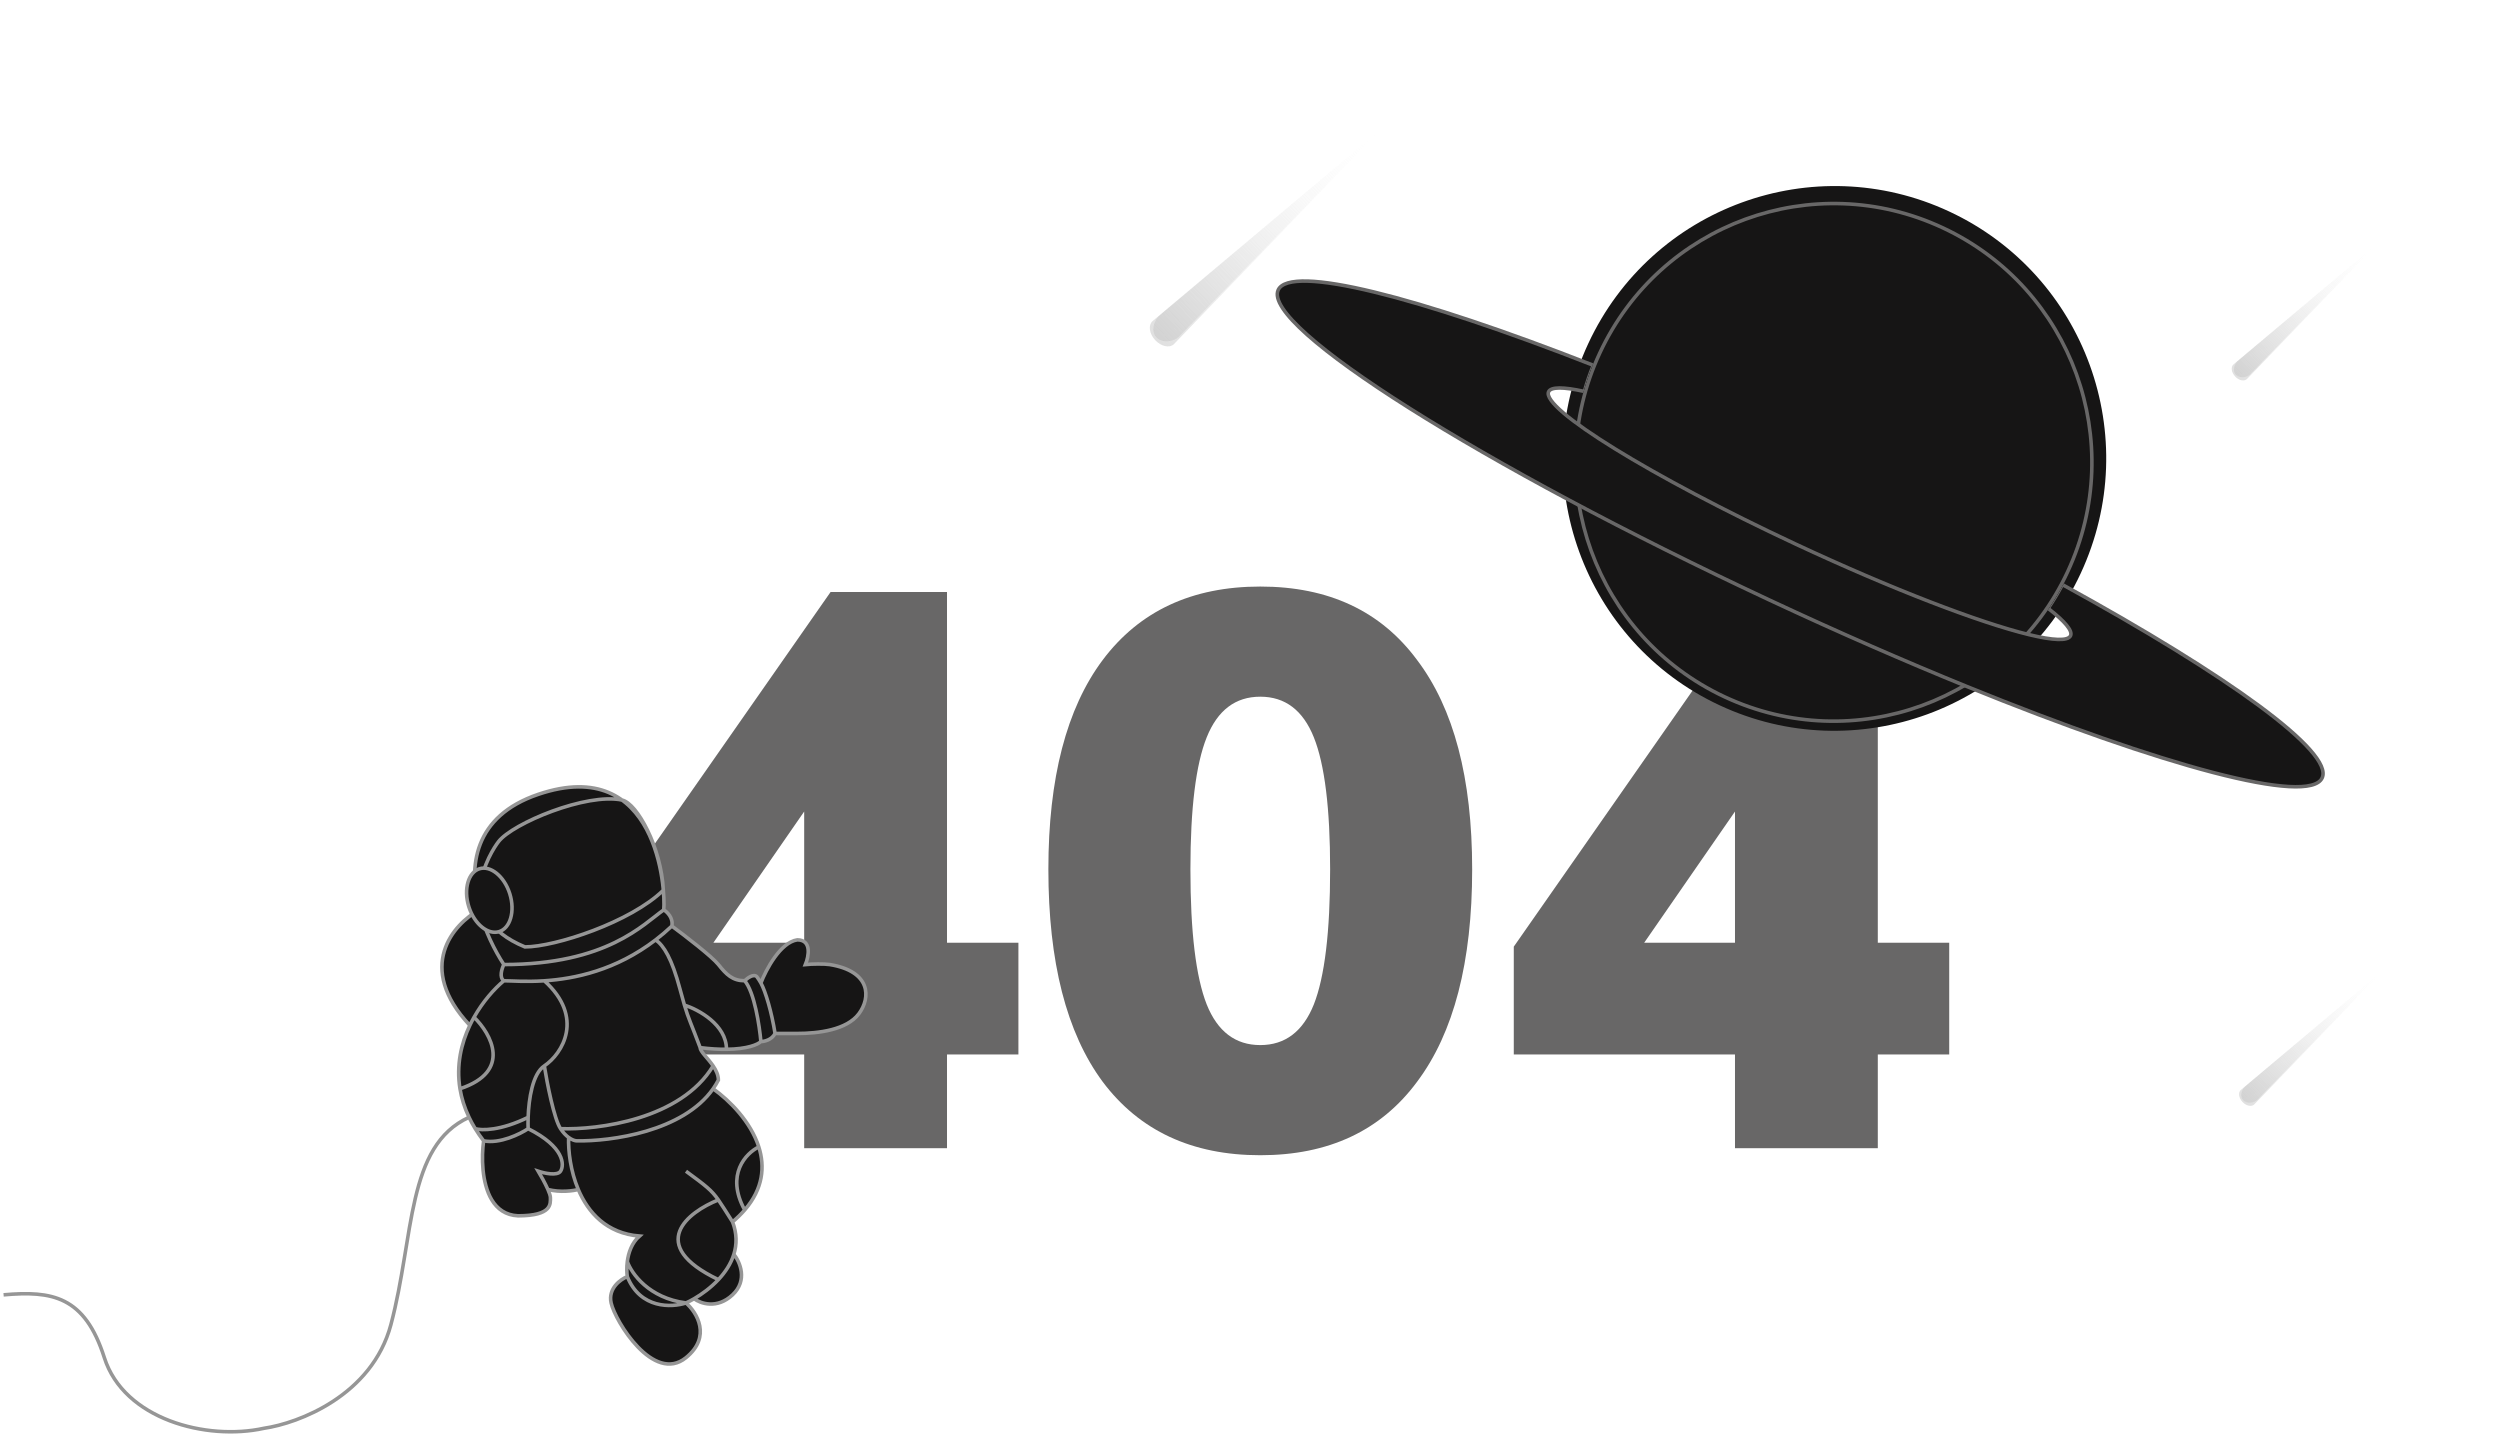 <svg width="699" height="401" viewBox="0 0 699 401" fill="none" xmlns="http://www.w3.org/2000/svg">
<path d="M284.747 294.826H264.782V321.034H224.85V294.826H163V264.685L232.229 165.529H264.782V263.593H284.747V294.826ZM224.85 263.593V226.901L199.459 263.593H224.85Z" fill="#686767"/>
<path d="M352.372 323C333.275 323 318.59 316.157 308.318 302.47C298.19 288.783 293.126 268.981 293.126 243.063C293.126 217.582 298.19 198.071 308.318 184.53C318.59 170.843 333.275 164 352.372 164C371.47 164 386.083 170.843 396.21 184.53C406.482 198.071 411.618 217.582 411.618 243.063C411.618 268.981 406.482 288.783 396.21 302.47C386.083 316.157 371.47 323 352.372 323ZM352.372 292.205C359.317 292.205 364.308 288.419 367.347 280.848C370.385 273.131 371.904 260.536 371.904 243.063C371.904 226.027 370.385 213.724 367.347 206.152C364.308 198.581 359.317 194.795 352.372 194.795C345.428 194.795 340.436 198.581 337.398 206.152C334.36 213.724 332.841 226.027 332.841 243.063C332.841 260.536 334.36 273.131 337.398 280.848C340.436 288.419 345.428 292.205 352.372 292.205Z" fill="#686767"/>
<path d="M545 294.826H525.034V321.034H485.103V294.826H423.253V264.685L492.482 165.529H525.034V263.593H545V294.826ZM485.103 263.593V226.901L459.712 263.593H485.103Z" fill="#686767"/>
<path d="M150.497 222.1C161.188 218.471 168.688 219.897 173.925 223.698C178.114 224.581 184.902 236.996 185.468 248.894C185.693 251.424 185.681 253.402 185.582 254.393C186.525 254.959 188.298 256.659 187.845 258.925C191.429 261.569 199.049 267.423 200.86 269.69C203.123 272.523 204.821 274.212 208.216 274.222C208.971 273.467 210.706 272.183 211.611 273.089C211.969 273.566 212.351 274.144 212.743 274.843C214.176 271.109 218.22 263.47 222.929 262.783C227.003 262.783 226.135 267.388 225.192 269.69C226.89 269.509 230.576 269.462 231.983 269.69C243.528 271.556 243.528 278.921 240.133 283.454C236.737 287.986 228.815 288.953 222.929 288.953H216.704C215.799 290.766 213.686 291.219 212.743 291.219C211.908 292.055 208.974 293.324 203.123 293.384C201.05 293.405 198.61 293.274 195.767 292.918C195.767 294.013 197.881 295.814 199.385 298.017C200.215 299.234 200.86 300.573 200.86 301.983C200.421 302.834 199.928 303.645 199.385 304.418C204.031 307.711 209.929 313.678 212.158 320.679C213.911 326.185 213.395 332.33 208.216 338.317C207.251 339.432 206.125 340.542 204.821 341.642C206.081 344.924 206.034 347.968 205.184 350.706C206.875 352.784 209.17 357.958 204.821 362.037C200.472 366.117 195.841 364.46 194.069 363.122C193.27 363.586 192.505 363.982 191.806 364.304C194.824 366.948 199.049 373.708 191.806 379.601C182.752 386.966 172 369.403 170.868 364.304C169.963 360.225 173.509 357.694 175.395 356.939C175.242 355.94 175.176 354.403 175.395 352.718C175.716 350.261 176.643 347.489 178.791 345.608C169.611 344.85 164.431 339.054 161.688 332.577C160.318 332.955 156.701 333.483 153.189 332.577C153.607 333.531 153.892 334.361 153.892 334.843C153.892 336.543 154.458 339.942 144.838 339.942C141.37 339.784 139.036 338.018 137.507 335.496C134.646 330.777 134.604 323.41 135.219 318.98C134.347 317.842 133.569 316.709 132.877 315.58C132.224 314.514 131.648 313.453 131.145 312.398C129.85 309.683 129.035 307.013 128.609 304.418C127.532 297.862 128.94 291.787 131.364 286.686C116.058 270.37 126.756 258.359 134.019 254.393C130.791 242.212 132.495 228.209 150.497 222.1Z" fill="#161515"/>
<path d="M140.877 269.69C169.737 269.69 179.923 258.359 185.582 254.393M140.877 269.69C140.311 270.823 139.519 273.316 140.877 274.222M140.877 269.69C138.295 265.75 135.58 260.284 134.019 254.393M185.582 254.393C186.147 248.727 183.884 210.769 150.497 222.1C132.495 228.209 130.791 242.212 134.019 254.393M185.582 254.393C186.525 254.959 188.298 256.659 187.845 258.925M140.877 274.222C142.88 274.222 146.936 274.577 152.195 274.232M140.877 274.222C138.193 276.472 135.03 280 132.54 284.42M187.845 258.925C191.429 261.569 199.049 267.423 200.86 269.69C203.123 272.523 204.821 274.212 208.216 274.222M187.845 258.925C186.35 260.334 184.838 261.616 183.318 262.783M135.219 318.98C139.746 319.886 145.404 317.091 147.668 315.58M135.219 318.98C134.347 317.842 133.569 316.709 132.877 315.58M135.219 318.98C134.604 323.41 134.646 330.777 137.507 335.496C139.036 338.018 141.37 339.784 144.838 339.942C154.458 339.942 153.892 336.543 153.892 334.843C153.892 334.361 153.607 333.531 153.189 332.577M147.668 315.58C147.632 314.685 147.626 313.595 147.668 312.398M147.668 315.58C157.853 320.679 157.853 325.778 156.722 327.478C155.816 328.838 152.195 328.044 150.497 327.478C151.227 328.696 152.428 330.842 153.189 332.577M152.195 298.017C157.287 294.618 163.512 284.44 152.195 274.232M152.195 298.017C148.893 300.221 147.846 307.286 147.668 312.398M152.195 298.017C152.949 302.739 154.911 312.861 156.722 315.58M152.195 274.232C160.644 273.678 172.196 271.319 183.318 262.783M208.216 274.222C210.932 277.395 212.366 286.875 212.743 291.219M208.216 274.222C208.971 273.467 210.706 272.183 211.611 273.089C211.969 273.566 212.351 274.144 212.743 274.843M212.743 291.219C213.686 291.219 215.799 290.766 216.704 288.953M212.743 291.219C211.908 292.055 208.974 293.324 203.123 293.384M195.767 292.918C195.767 294.013 197.881 295.814 199.385 298.017M195.767 292.918C193.143 285.912 192.547 284.998 191.366 281.021M195.767 292.918C198.61 293.274 201.05 293.405 203.123 293.384M183.318 262.783C185.581 264.375 187.845 267.99 190.108 276.488C190.622 278.419 191.02 279.852 191.366 281.021M216.704 288.953C217.566 288.953 219.279 288.953 222.929 288.953C228.815 288.953 236.737 287.986 240.133 283.454C243.528 278.921 243.528 271.556 231.983 269.69C230.576 269.462 226.89 269.509 225.192 269.69C226.135 267.388 227.003 262.783 222.929 262.783C218.22 263.47 214.176 271.109 212.743 274.843M216.704 288.953C215.78 283.128 214.05 277.176 212.743 274.843M132.877 315.58C134.601 316.103 139.972 316.198 147.668 312.398M132.877 315.58C132.224 314.514 131.648 313.453 131.145 312.398M156.722 315.58C167.208 315.958 190.422 312.974 199.385 298.017M156.722 315.58C157.483 316.724 158.271 317.507 158.985 318.03M199.385 298.017C200.215 299.234 200.86 300.573 200.86 301.983C200.421 302.834 199.928 303.645 199.385 304.418M199.385 304.418C190.973 316.401 170.817 319.157 161.249 318.98C160.811 318.98 159.969 318.751 158.985 318.03M199.385 304.418C204.031 307.711 209.929 313.678 212.158 320.679M204.821 341.642C206.081 344.924 206.034 347.968 205.184 350.706M204.821 341.642C202.974 338.754 201.859 336.913 200.86 335.496M204.821 341.642C206.125 340.542 207.251 339.432 208.216 338.317M191.806 327.478C197.41 331.592 198.918 332.743 200.86 335.496M158.985 318.03C158.869 321.85 159.508 327.429 161.688 332.577M175.395 356.939C173.509 357.694 169.963 360.225 170.868 364.304C172 369.403 182.752 386.966 191.806 379.601C199.049 373.708 194.824 366.948 191.806 364.304M175.395 356.939C179.017 366.003 187.845 365.626 191.806 364.304M175.395 356.939C175.242 355.94 175.176 354.403 175.395 352.718M191.806 364.304C181.394 362.944 176.527 356.013 175.395 352.718M191.806 364.304C192.505 363.982 193.27 363.586 194.069 363.122M175.395 352.718C175.716 350.261 176.643 347.489 178.791 345.608C169.611 344.85 164.431 339.054 161.688 332.577M205.184 350.706C206.875 352.784 209.17 357.958 204.821 362.037C200.472 366.117 195.841 364.46 194.069 363.122M205.184 350.706C204.354 353.379 202.757 355.76 200.86 357.784M194.069 363.122C196.278 361.84 198.754 360.031 200.86 357.784M161.688 332.577C160.318 332.955 156.701 333.483 153.189 332.577M134.019 254.393C126.756 258.359 116.058 270.37 131.364 286.686M131.364 286.686C131.734 285.908 132.128 285.152 132.54 284.42M131.364 286.686C128.94 291.787 127.532 297.862 128.609 304.418M132.54 284.42C137.326 289.065 143.24 299.567 128.609 304.418M128.609 304.418C129.035 307.013 129.85 309.683 131.145 312.398M191.366 281.021C195.285 282.275 203.123 286.504 203.123 293.384M200.86 335.496C192.372 338.864 180.488 348.036 200.86 357.784M212.158 320.679C213.911 326.185 213.395 332.33 208.216 338.317M212.158 320.679C208.581 322.429 202.784 328.405 208.216 338.317M1 362.037C14.537 360.84 23.683 362.362 29.171 379.601C34.659 396.839 57.708 402.893 73.806 399.351C83.44 397.949 104.026 390.191 109.294 370.376C115.879 345.608 113.607 320.379 131.145 312.398M139.407 235.297C137.126 238.233 125.779 256.093 146.763 264.757C155.263 264.757 176.414 257.792 185.468 248.894C184.902 236.996 178.114 224.581 173.925 223.698C163.967 221.598 143.368 230.198 139.407 235.297Z" stroke="#969696"/>
<path d="M142.535 249.886C143.313 252.362 143.339 254.796 142.775 256.719C142.21 258.647 141.076 260.007 139.571 260.482C138.065 260.958 136.359 260.496 134.793 259.242C133.23 257.991 131.859 255.983 131.08 253.507C130.301 251.03 130.276 248.597 130.84 246.674C131.405 244.746 132.539 243.386 134.044 242.91C135.549 242.435 137.256 242.897 138.822 244.151C140.384 245.402 141.756 247.41 142.535 249.886Z" fill="#161515" stroke="#969696"/>
<g filter="url(#filter0_f)">
<path d="M322.994 95.099C321.341 93.321 320.991 90.954 322.213 89.811L385.978 36.219L328.202 96.249C326.979 97.391 324.648 96.876 322.994 95.099Z" fill="url(#paint0_linear)"/>
</g>
<path d="M323.294 94.25C321.641 92.472 322.804 89.524 324.026 88.381L385.887 36.303L329.514 94.25C328.291 95.392 325.124 96.216 323.294 94.25Z" fill="url(#paint1_linear)"/>
<g filter="url(#filter1_f)">
<path d="M626.995 308.099C625.956 306.982 625.736 305.494 626.504 304.776L666.571 271.101L630.267 308.821C629.499 309.539 628.034 309.216 626.995 308.099Z" fill="url(#paint2_linear)"/>
</g>
<path d="M627.183 307.565C626.144 306.448 626.875 304.595 627.643 303.877L666.513 271.154L631.091 307.565C630.323 308.283 628.332 308.8 627.183 307.565Z" fill="url(#paint3_linear)"/>
<g filter="url(#filter2_f)">
<path d="M624.942 105.263C623.897 104.139 623.675 102.642 624.448 101.919L664.769 68.035L628.235 105.99C627.462 106.712 625.988 106.387 624.942 105.263Z" fill="url(#paint4_linear)"/>
</g>
<path d="M625.131 104.727C624.085 103.603 624.82 101.739 625.593 101.016L664.711 68.09L629.063 104.727C628.291 105.449 626.287 105.97 625.131 104.727Z" fill="url(#paint5_linear)"/>
<g style="mix-blend-mode:screen" filter="url(#filter3_f)">
<ellipse rx="75.979" ry="76.101" transform="matrix(0.906 0.423 -0.422 0.907 512.925 128.177)" fill="#161515"/>
</g>
<g style="mix-blend-mode:darken">
<path d="M578.119 159.85C561.274 196.064 518.335 211.731 482.213 194.845C446.091 177.958 430.462 134.913 447.307 98.699C464.152 62.485 507.091 46.818 543.213 63.704C579.335 80.591 594.964 123.636 578.119 159.85Z" fill="#161515"/>
<path d="M578.119 159.85C561.274 196.064 518.335 211.731 482.213 194.845C446.091 177.958 430.462 134.913 447.307 98.699C464.152 62.485 507.091 46.818 543.213 63.704C579.335 80.591 594.964 123.636 578.119 159.85Z" stroke="#686767"/>
</g>
<g style="mix-blend-mode:screen" filter="url(#filter4_f)">
<path d="M494.735 167.764C575.336 205.443 644.525 227.714 649.272 217.507C652.625 210.299 622.945 188.823 576.829 163.556C575.6 165.872 574.261 168.096 572.822 170.225C577.332 173.735 579.57 176.368 578.928 177.749C578.213 179.287 574.01 179.078 567.257 177.435C553.473 174.081 529.067 164.752 502.018 152.107C461.717 133.268 430.811 114.203 432.987 109.525C433.634 108.135 437.131 108.172 442.784 109.406C443.146 108.133 443.544 106.864 443.979 105.601C444.386 104.416 444.827 103.235 445.3 102.061C396.289 82.856 360.746 73.847 357.39 81.061C352.643 91.267 414.134 130.086 494.735 167.764Z" fill="#161515"/>
<path d="M649.136 217.444C648.578 218.643 647.053 219.403 644.557 219.696C642.073 219.988 638.681 219.811 634.479 219.191C626.078 217.951 614.474 214.95 600.494 210.45C572.536 201.451 535.095 186.466 494.798 167.628C454.502 148.791 418.984 129.67 394.137 113.984C381.712 106.14 371.96 99.159 365.612 93.503C362.438 90.675 360.122 88.184 358.748 86.089C357.368 83.984 356.968 82.323 357.526 81.124C357.92 80.278 358.795 79.649 360.163 79.248C361.53 78.848 363.368 78.683 365.645 78.748C370.199 78.878 376.477 79.925 384.189 81.8C399.582 85.541 420.662 92.572 445.104 102.145C444.652 103.276 444.229 104.412 443.837 105.552C443.417 106.773 443.031 107.999 442.679 109.229C439.911 108.631 437.658 108.321 436.007 108.331C435.169 108.337 434.476 108.424 433.947 108.604C433.419 108.785 433.037 109.064 432.851 109.462C432.696 109.797 432.694 110.185 432.817 110.609C432.94 111.033 433.191 111.502 433.554 112.012C434.28 113.033 435.477 114.245 437.091 115.617C440.321 118.364 445.247 121.779 451.495 125.634C463.994 133.343 481.801 142.822 501.955 152.243C529.006 164.889 553.423 174.224 567.222 177.581C570.601 178.403 573.352 178.869 575.352 178.935C576.351 178.968 577.172 178.901 577.794 178.724C578.414 178.547 578.859 178.253 579.064 177.812C579.248 177.417 579.217 176.948 579.019 176.431C578.821 175.914 578.449 175.331 577.923 174.69C576.886 173.429 575.227 171.915 573.024 170.193C574.409 168.136 575.701 165.991 576.89 163.761C599.885 176.365 618.779 188.02 631.512 197.425C637.892 202.137 642.719 206.279 645.74 209.689C647.251 211.395 648.304 212.91 648.876 214.216C649.448 215.523 649.53 216.598 649.136 217.444Z" stroke="#686767" stroke-width="0.3"/>
</g>
<path d="M445.3 102.061C396.289 82.856 360.746 73.847 357.39 81.061C352.643 91.267 414.134 130.086 494.735 167.764C513.996 176.769 532.606 184.893 549.841 191.904C604.724 214.233 645.659 225.275 649.272 217.507C652.625 210.299 622.945 188.823 576.829 163.556M442.784 109.406C437.131 108.172 433.634 108.135 432.987 109.525C430.811 114.203 461.717 133.268 502.018 152.107C529.067 164.752 553.473 174.081 567.257 177.435C574.01 179.078 578.213 179.287 578.928 177.749C579.57 176.368 577.332 173.735 572.822 170.225" stroke="#686767"/>
<defs>
<filter id="filter0_f" x="297.484" y="12.219" width="112.494" height="108.638" filterUnits="userSpaceOnUse" color-interpolation-filters="sRGB">
<feFlood flood-opacity="0" result="BackgroundImageFix"/>
<feBlend mode="normal" in="SourceGraphic" in2="BackgroundImageFix" result="shape"/>
<feGaussianBlur stdDeviation="12" result="effect1_foregroundBlur"/>
</filter>
<filter id="filter1_f" x="602.045" y="247.102" width="88.525" height="86.102" filterUnits="userSpaceOnUse" color-interpolation-filters="sRGB">
<feFlood flood-opacity="0" result="BackgroundImageFix"/>
<feBlend mode="normal" in="SourceGraphic" in2="BackgroundImageFix" result="shape"/>
<feGaussianBlur stdDeviation="12" result="effect1_foregroundBlur"/>
</filter>
<filter id="filter2_f" x="599.987" y="44.035" width="88.782" height="86.339" filterUnits="userSpaceOnUse" color-interpolation-filters="sRGB">
<feFlood flood-opacity="0" result="BackgroundImageFix"/>
<feBlend mode="normal" in="SourceGraphic" in2="BackgroundImageFix" result="shape"/>
<feGaussianBlur stdDeviation="12" result="effect1_foregroundBlur"/>
</filter>
<filter id="filter3_f" x="412.962" y="28.023" width="199.927" height="200.306" filterUnits="userSpaceOnUse" color-interpolation-filters="sRGB">
<feFlood flood-opacity="0" result="BackgroundImageFix"/>
<feBlend mode="normal" in="SourceGraphic" in2="BackgroundImageFix" result="shape"/>
<feGaussianBlur stdDeviation="12" result="effect1_foregroundBlur"/>
</filter>
<filter id="filter4_f" x="333.133" y="54.584" width="340.397" height="189.399" filterUnits="userSpaceOnUse" color-interpolation-filters="sRGB">
<feFlood flood-opacity="0" result="BackgroundImageFix"/>
<feBlend mode="normal" in="SourceGraphic" in2="BackgroundImageFix" result="shape"/>
<feGaussianBlur stdDeviation="12" result="effect1_foregroundBlur"/>
</filter>
<linearGradient id="paint0_linear" x1="322.994" y1="95.099" x2="386.124" y2="36.376" gradientUnits="userSpaceOnUse">
<stop stop-color="#C4C4C4" stop-opacity="0.53"/>
<stop offset="1" stop-color="white" stop-opacity="0"/>
</linearGradient>
<linearGradient id="paint1_linear" x1="322.996" y1="95.1" x2="386.033" y2="36.462" gradientUnits="userSpaceOnUse">
<stop stop-color="#C4C4C4" stop-opacity="0.53"/>
<stop offset="1" stop-color="white" stop-opacity="0"/>
</linearGradient>
<linearGradient id="paint2_linear" x1="626.995" y1="308.099" x2="666.663" y2="271.2" gradientUnits="userSpaceOnUse">
<stop stop-color="#C4C4C4" stop-opacity="0.53"/>
<stop offset="1" stop-color="white" stop-opacity="0"/>
</linearGradient>
<linearGradient id="paint3_linear" x1="626.995" y1="308.099" x2="666.605" y2="271.254" gradientUnits="userSpaceOnUse">
<stop stop-color="#C4C4C4" stop-opacity="0.53"/>
<stop offset="1" stop-color="white" stop-opacity="0"/>
</linearGradient>
<linearGradient id="paint4_linear" x1="624.942" y1="105.263" x2="664.857" y2="68.129" gradientUnits="userSpaceOnUse">
<stop stop-color="#C4C4C4" stop-opacity="0.53"/>
<stop offset="1" stop-color="white" stop-opacity="0"/>
</linearGradient>
<linearGradient id="paint5_linear" x1="624.942" y1="105.264" x2="664.798" y2="68.185" gradientUnits="userSpaceOnUse">
<stop stop-color="#C4C4C4" stop-opacity="0.53"/>
<stop offset="1" stop-color="white" stop-opacity="0"/>
</linearGradient>
</defs>
</svg>
